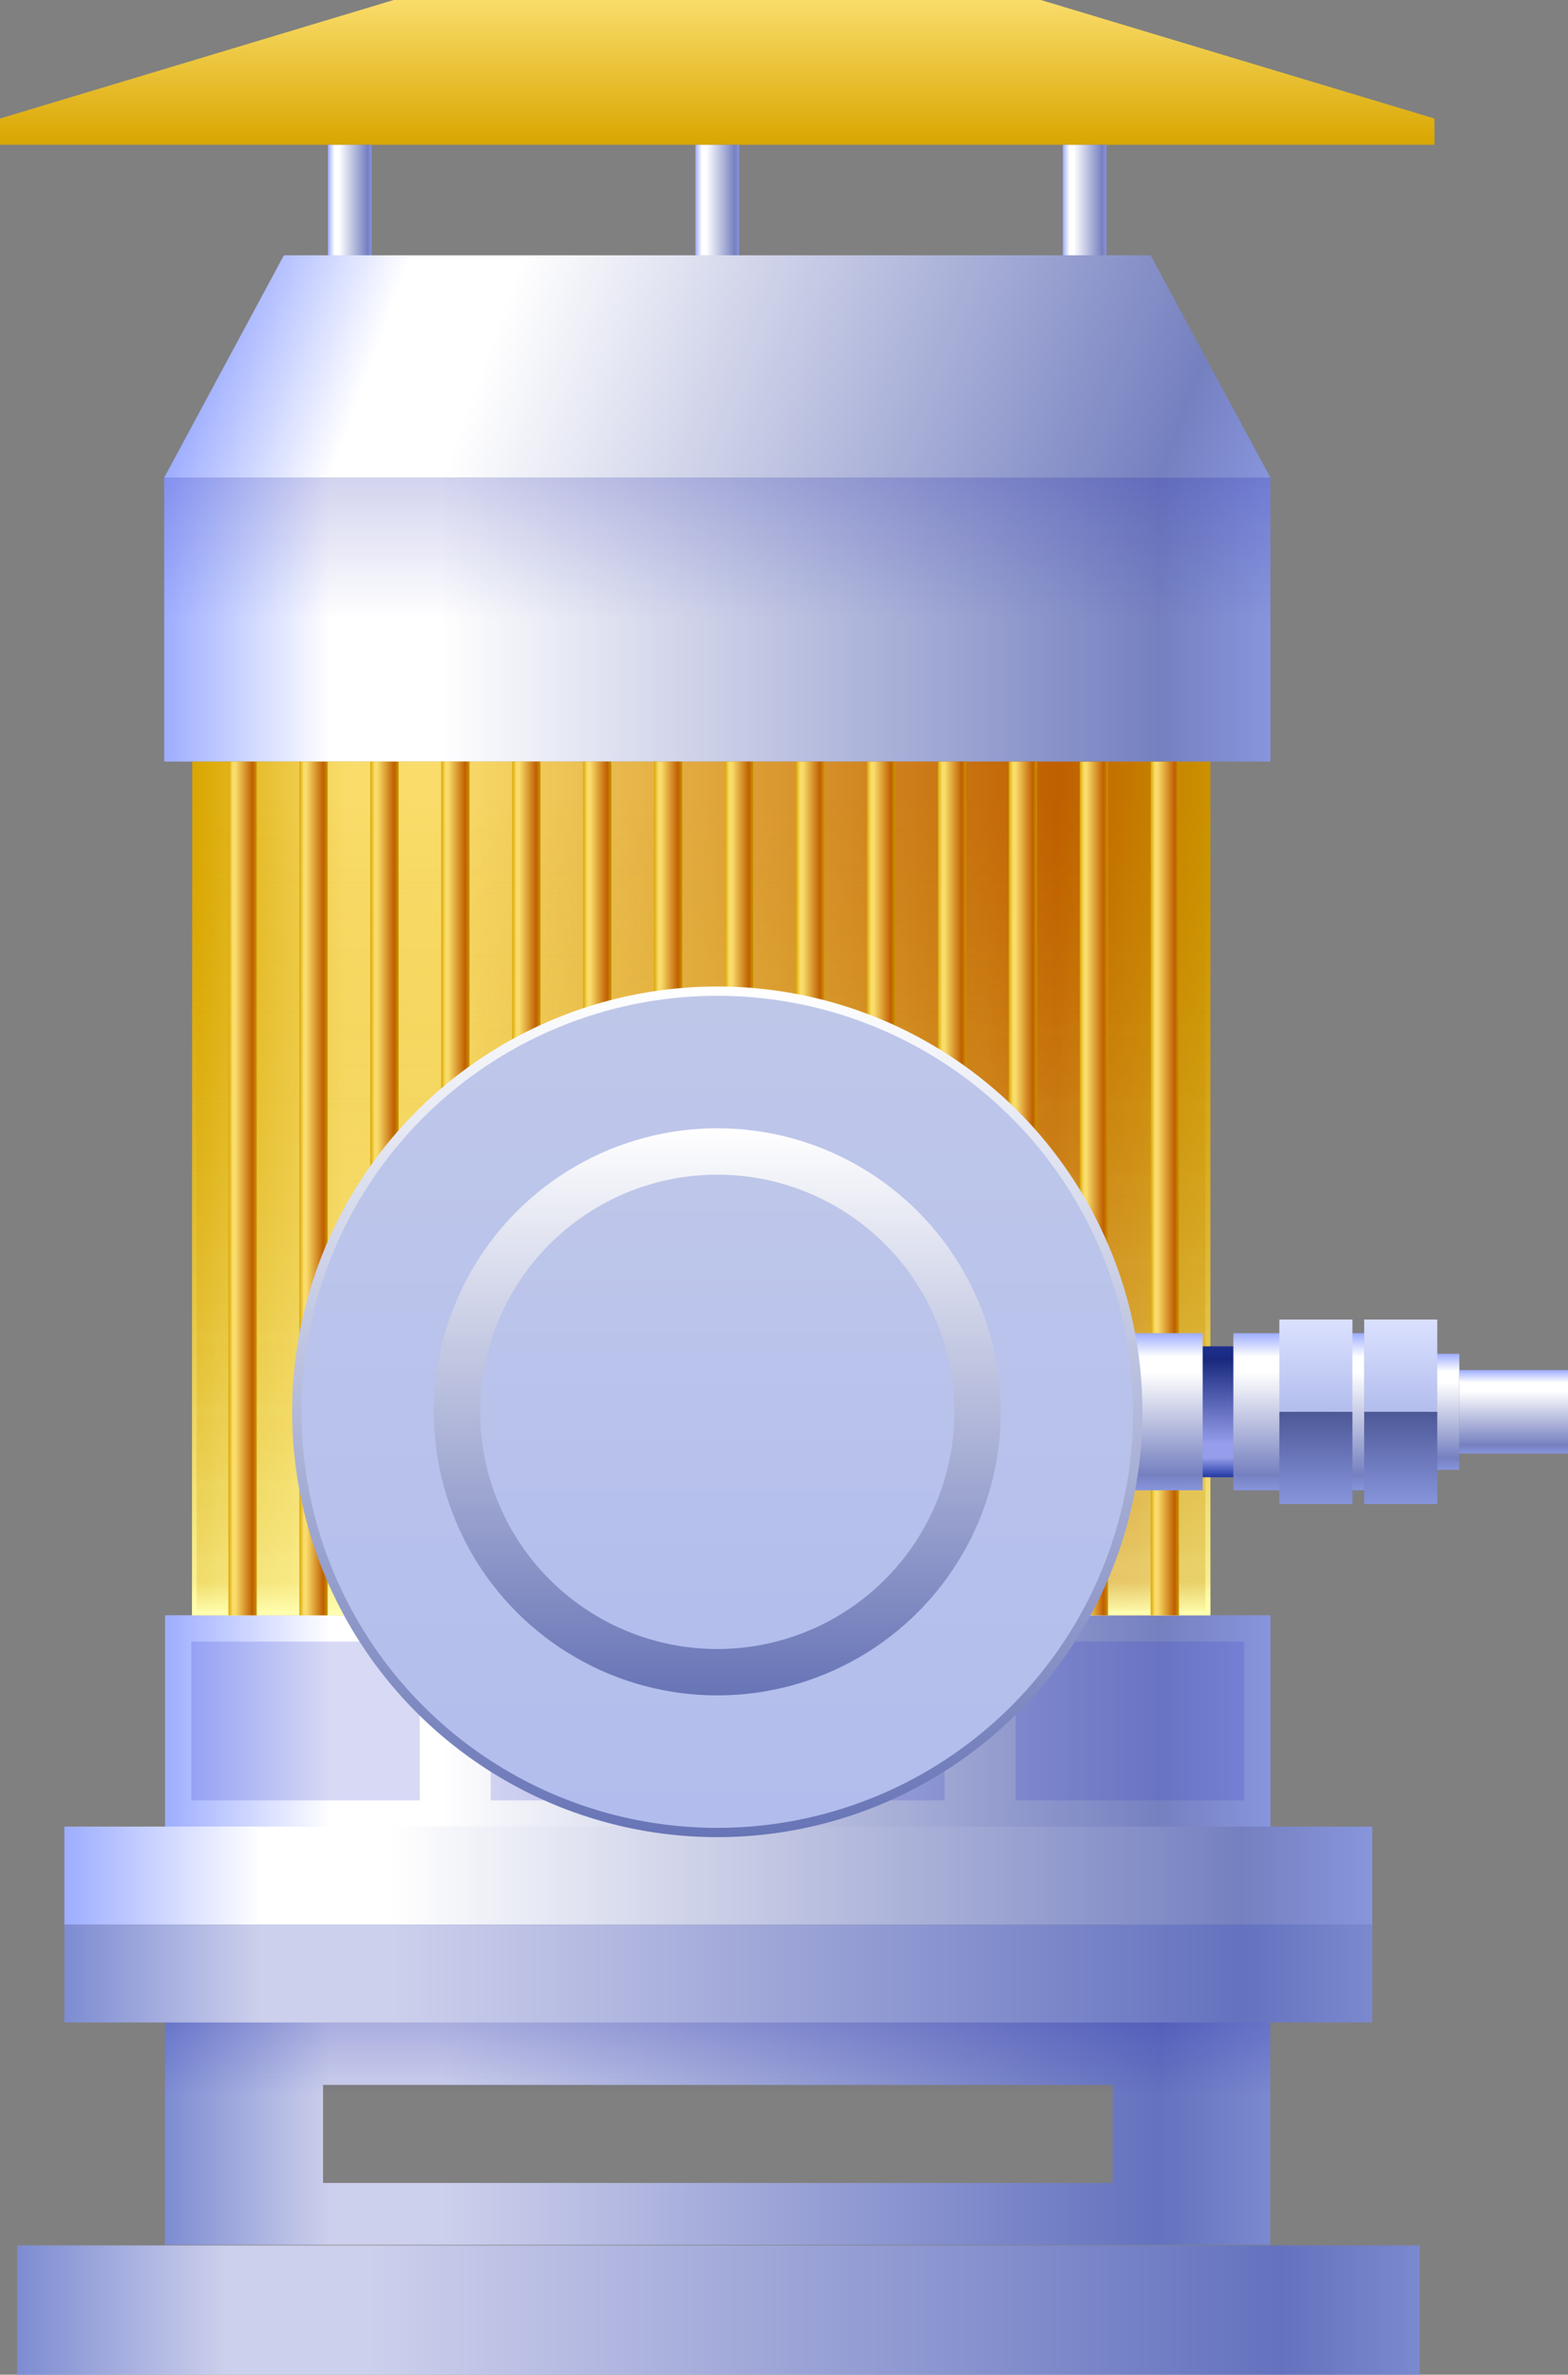 <svg xmlns="http://www.w3.org/2000/svg" xmlns:xlink="http://www.w3.org/1999/xlink" viewBox="0 0 169.11 256"><rect x="0" y="0" width="169.11" height="256" fill="#808080" stroke="none"/><defs><style>.cls-1{mix-blend-mode:overlay;}.cls-2{fill:url(#新建图案色板_1);}.cls-3,.cls-4{fill:none;}.cls-4{stroke:#fff;stroke-width:0.1px;}.cls-4,.cls-45,.cls-46{stroke-miterlimit:10;}.cls-5{isolation:isolate;}.cls-6{fill:url(#未命名的渐变_460);}.cls-7{fill:url(#未命名的渐变_115);}.cls-8{fill:url(#未命名的渐变_460-2);}.cls-9{fill:url(#未命名的渐变_460-3);}.cls-10{fill:url(#未命名的渐变_460-4);}.cls-11{fill:url(#未命名的渐变_460-5);}.cls-12,.cls-18{opacity:0.3;}.cls-12,.cls-15,.cls-18{mix-blend-mode:multiply;}.cls-12{fill:url(#未命名的渐变_464);}.cls-13{fill:url(#未命名的渐变_109);}.cls-14{fill:url(#未命名的渐变_465);}.cls-15,.cls-51{opacity:0.2;}.cls-16{fill:#3941cc;}.cls-17{fill:url(#未命名的渐变_1609);}.cls-18{fill:url(#未命名的渐变_464-2);}.cls-19{fill:url(#未命名的渐变_94);}.cls-20{fill:url(#未命名的渐变_96);}.cls-21{mask:url(#mask);}.cls-22{fill:url(#未命名的渐变_109-2);}.cls-23{fill:url(#未命名的渐变_109-3);}.cls-24{fill:url(#未命名的渐变_109-4);}.cls-25{fill:url(#未命名的渐变_109-5);}.cls-26{fill:url(#未命名的渐变_109-6);}.cls-27{fill:url(#未命名的渐变_109-7);}.cls-28{fill:url(#未命名的渐变_109-8);}.cls-29{fill:url(#未命名的渐变_109-9);}.cls-30{fill:url(#未命名的渐变_109-10);}.cls-31{fill:url(#未命名的渐变_109-11);}.cls-32{fill:url(#未命名的渐变_109-12);}.cls-33{fill:url(#未命名的渐变_109-13);}.cls-34{fill:url(#未命名的渐变_109-14);}.cls-35{fill:url(#未命名的渐变_109-15);}.cls-36{fill:url(#未命名的渐变_465-2);}.cls-37{fill:url(#未命名的渐变_1609-2);}.cls-38{fill:url(#未命名的渐变_1609-3);}.cls-39{fill:url(#未命名的渐变_943);}.cls-40{fill:url(#未命名的渐变_460-6);}.cls-41{fill:url(#未命名的渐变_460-7);}.cls-42{fill:url(#未命名的渐变_460-8);}.cls-43{fill:url(#未命名的渐变_460-9);}.cls-44{fill:url(#未命名的渐变_460-10);}.cls-45{fill:url(#未命名的渐变_979);stroke:url(#未命名的渐变_978);}.cls-46{stroke-width:5px;fill:url(#未命名的渐变_979-2);stroke:url(#未命名的渐变_978-2);}.cls-47{fill:url(#未命名的渐变_4711);}.cls-48{fill:url(#未命名的渐变_4795);}.cls-49{fill:url(#未命名的渐变_4711-2);}.cls-50{fill:url(#未命名的渐变_4795-2);}.cls-52{fill:#fff;}</style><pattern id="新建图案色板_1" data-name="新建图案色板 1" width="5" height="5" patternTransform="translate(10.17 90.59) scale(1.83 1.64)" patternUnits="userSpaceOnUse" viewBox="0 0 5 5"><rect class="cls-3" width="5" height="5"/><line class="cls-4" x1="2.5" x2="2.5" y2="5"/><line class="cls-4" x1="5" y1="2.5" y2="2.5"/></pattern><linearGradient id="未命名的渐变_460" x1="-264.15" y1="2109.44" x2="-264.15" y2="1990.14" gradientTransform="translate(-1972.43 -197.36) rotate(-90)" gradientUnits="userSpaceOnUse"><stop offset="0" stop-color="#8795dc"/><stop offset="0.1" stop-color="#7580c0"/><stop offset="0.75" stop-color="#fff"/><stop offset="0.85" stop-color="#fff"/><stop offset="1" stop-color="#9dadff"/></linearGradient><linearGradient id="未命名的渐变_115" x1="77.36" y1="15.61" x2="77.36" gradientUnits="userSpaceOnUse"><stop offset="0" stop-color="#d9a600"/><stop offset="1" stop-color="#f9dc6a"/></linearGradient><linearGradient id="未命名的渐变_460-2" x1="-218.92" y1="2052.14" x2="-218.92" y2="2047.43" xlink:href="#未命名的渐变_460"/><linearGradient id="未命名的渐变_460-3" x1="-218.92" y1="2091.77" x2="-218.92" y2="2087.06" xlink:href="#未命名的渐变_460"/><linearGradient id="未命名的渐变_460-4" x1="-218.92" y1="2012.52" x2="-218.92" y2="2007.8" xlink:href="#未命名的渐变_460"/><linearGradient id="未命名的渐变_460-5" x1="-259.51" y1="2105.56" x2="-221.17" y2="2000.21" xlink:href="#未命名的渐变_460"/><linearGradient id="未命名的渐变_464" x1="77.36" y1="66.8" x2="77.36" y2="51.49" gradientUnits="userSpaceOnUse"><stop offset="0" stop-color="#060ea4" stop-opacity="0"/><stop offset="1" stop-color="#060ea4" stop-opacity="0.6"/></linearGradient><linearGradient id="未命名的渐变_109" x1="20.72" y1="128.12" x2="130.53" y2="128.12" gradientTransform="translate(203.74 52.49) rotate(90)" gradientUnits="userSpaceOnUse"><stop offset="0" stop-color="#d9a600"/><stop offset="0.15" stop-color="#f9dc6a"/><stop offset="0.25" stop-color="#f9dc6a"/><stop offset="0.85" stop-color="#bf5f00"/><stop offset="1" stop-color="#ca9200"/></linearGradient><linearGradient id="未命名的渐变_465" x1="17.79" y1="185.52" x2="137.01" y2="185.52" gradientTransform="translate(262.92 108.12) rotate(90)" gradientUnits="userSpaceOnUse"><stop offset="0" stop-color="#9dadff"/><stop offset="0.15" stop-color="#fff"/><stop offset="0.25" stop-color="#fff"/><stop offset="0.9" stop-color="#7580c0"/><stop offset="1" stop-color="#8795dc"/></linearGradient><linearGradient id="未命名的渐变_1609" x1="17.79" y1="230.04" x2="137.01" y2="230.04" gradientUnits="userSpaceOnUse"><stop offset="0" stop-color="#7d8cd2"/><stop offset="0.15" stop-color="#cdd0ec"/><stop offset="0.25" stop-color="#cdd0ec"/><stop offset="0.9" stop-color="#6472bf"/><stop offset="1" stop-color="#7b89cf"/></linearGradient><linearGradient id="未命名的渐变_464-2" x1="77.4" y1="225.91" x2="77.4" y2="218.03" gradientTransform="translate(299.37 144.57) rotate(90)" xlink:href="#未命名的渐变_464"/><linearGradient id="未命名的渐变_94" x1="75.63" y1="174.13" x2="75.63" y2="85.97" gradientUnits="userSpaceOnUse"><stop offset="0" stop-color="#ffffb0"/><stop offset="0.04" stop-color="#ffffb0" stop-opacity="0.6"/><stop offset="1" stop-color="#d9a600" stop-opacity="0"/></linearGradient><linearGradient id="未命名的渐变_96" x1="75.63" y1="174.13" x2="75.63" y2="85.97" gradientUnits="userSpaceOnUse"><stop offset="0" stop-color="#ffffb0"/><stop offset="0.04" stop-color="#ffffb0" stop-opacity="0.6"/><stop offset="0.28" stop-color="#f4e47c" stop-opacity="0.42"/><stop offset="0.62" stop-color="#e5c339" stop-opacity="0.19"/><stop offset="0.87" stop-color="#dcae10" stop-opacity="0.05"/><stop offset="1" stop-color="#d9a600" stop-opacity="0"/></linearGradient><mask id="mask" x="0" y="2.55" width="130.54" height="171.58" maskUnits="userSpaceOnUse"><g class="cls-1"><rect class="cls-2" x="20.71" y="85.97" width="109.83" height="88.17"/></g></mask><linearGradient id="未命名的渐变_109-2" x1="24.64" y1="128.12" x2="27.68" y2="128.12" gradientTransform="translate(154.28 101.96) rotate(90)" xlink:href="#未命名的渐变_109"/><linearGradient id="未命名的渐变_109-3" x1="32.29" y1="128.12" x2="35.33" y2="128.12" gradientTransform="translate(161.93 94.31) rotate(90)" xlink:href="#未命名的渐变_109"/><linearGradient id="未命名的渐变_109-4" x1="39.94" y1="128.12" x2="42.98" y2="128.12" gradientTransform="translate(169.58 86.66) rotate(90)" xlink:href="#未命名的渐变_109"/><linearGradient id="未命名的渐变_109-5" x1="47.59" y1="128.12" x2="50.63" y2="128.12" gradientTransform="translate(177.23 79.01) rotate(90)" xlink:href="#未命名的渐变_109"/><linearGradient id="未命名的渐变_109-6" x1="55.24" y1="128.12" x2="58.29" y2="128.12" gradientTransform="translate(184.88 71.36) rotate(90)" xlink:href="#未命名的渐变_109"/><linearGradient id="未命名的渐变_109-7" x1="62.89" y1="128.12" x2="65.94" y2="128.12" gradientTransform="translate(192.53 63.71) rotate(90)" xlink:href="#未命名的渐变_109"/><linearGradient id="未命名的渐变_109-8" x1="70.54" y1="128.12" x2="73.59" y2="128.12" gradientTransform="translate(200.18 56.06) rotate(90)" xlink:href="#未命名的渐变_109"/><linearGradient id="未命名的渐变_109-9" x1="78.19" y1="128.12" x2="81.24" y2="128.12" gradientTransform="translate(207.83 48.41) rotate(90)" xlink:href="#未命名的渐变_109"/><linearGradient id="未命名的渐变_109-10" x1="85.84" y1="128.12" x2="88.89" y2="128.12" gradientTransform="translate(215.48 40.75) rotate(90)" xlink:href="#未命名的渐变_109"/><linearGradient id="未命名的渐变_109-11" x1="93.49" y1="128.12" x2="96.54" y2="128.12" gradientTransform="translate(223.13 33.1) rotate(90)" xlink:href="#未命名的渐变_109"/><linearGradient id="未命名的渐变_109-12" x1="101.14" y1="128.12" x2="104.19" y2="128.12" gradientTransform="translate(230.78 25.45) rotate(90)" xlink:href="#未命名的渐变_109"/><linearGradient id="未命名的渐变_109-13" x1="108.79" y1="128.12" x2="111.84" y2="128.12" gradientTransform="translate(238.43 17.8) rotate(90)" xlink:href="#未命名的渐变_109"/><linearGradient id="未命名的渐变_109-14" x1="116.44" y1="128.12" x2="119.49" y2="128.12" gradientTransform="translate(246.09 10.15) rotate(90)" xlink:href="#未命名的渐变_109"/><linearGradient id="未命名的渐变_109-15" x1="124.09" y1="128.12" x2="127.14" y2="128.12" gradientTransform="translate(253.74 2.5) rotate(90)" xlink:href="#未命名的渐变_109"/><linearGradient id="未命名的渐变_465-2" x1="6.94" y1="202.19" x2="148" y2="202.19" gradientTransform="matrix(1, 0, 0, 1, 0, 0)" xlink:href="#未命名的渐变_465"/><linearGradient id="未命名的渐变_1609-2" x1="6.94" y1="212.75" x2="148" y2="212.75" xlink:href="#未命名的渐变_1609"/><linearGradient id="未命名的渐变_1609-3" x1="1.84" y1="249.03" x2="153.11" y2="249.03" xlink:href="#未命名的渐变_1609"/><linearGradient id="未命名的渐变_943" x1="127.77" y1="159.25" x2="127.77" y2="145.14" gradientUnits="userSpaceOnUse"><stop offset="0" stop-color="#2238a4"/><stop offset="0.15" stop-color="#969eeb"/><stop offset="0.25" stop-color="#969eeb"/><stop offset="0.9" stop-color="#19297e"/><stop offset="1" stop-color="#1d308e"/></linearGradient><linearGradient id="未命名的渐变_460-6" x1="125.38" y1="160.67" x2="125.38" y2="143.72" gradientTransform="matrix(1, 0, 0, 1, 0, 0)" xlink:href="#未命名的渐变_460"/><linearGradient id="未命名的渐变_460-7" x1="136.37" y1="160.67" x2="136.37" y2="143.72" gradientTransform="matrix(1, 0, 0, 1, 0, 0)" xlink:href="#未命名的渐变_460"/><linearGradient id="未命名的渐变_460-8" x1="145.46" y1="160.67" x2="145.46" y2="143.72" gradientTransform="matrix(1, 0, 0, 1, 0, 0)" xlink:href="#未命名的渐变_460"/><linearGradient id="未命名的渐变_460-9" x1="155.72" y1="158.45" x2="155.72" y2="145.94" gradientTransform="matrix(1, 0, 0, 1, 0, 0)" xlink:href="#未命名的渐变_460"/><linearGradient id="未命名的渐变_460-10" x1="163.25" y1="156.69" x2="163.25" y2="147.7" gradientTransform="matrix(1, 0, 0, 1, 0, 0)" xlink:href="#未命名的渐变_460"/><linearGradient id="未命名的渐变_979" x1="77.36" y1="197.54" x2="77.36" y2="106.85" gradientUnits="userSpaceOnUse"><stop offset="0" stop-color="#b2bded"/><stop offset="1" stop-color="#bfc7e9"/></linearGradient><linearGradient id="未命名的渐变_978" x1="77.36" y1="198.04" x2="77.36" y2="106.35" gradientUnits="userSpaceOnUse"><stop offset="0" stop-color="#6774b6"/><stop offset="1" stop-color="#fff"/></linearGradient><linearGradient id="未命名的渐变_979-2" x1="77.36" y1="180.27" x2="77.36" y2="124.13" xlink:href="#未命名的渐变_979"/><linearGradient id="未命名的渐变_978-2" x1="77.36" y1="182.77" x2="77.36" y2="121.63" xlink:href="#未命名的渐变_978"/><linearGradient id="未命名的渐变_4711" x1="141.92" y1="152.2" x2="141.92" y2="142.25" gradientUnits="userSpaceOnUse"><stop offset="0" stop-color="#b2bded"/><stop offset="1" stop-color="#dbe1ff"/></linearGradient><linearGradient id="未命名的渐变_4795" x1="141.92" y1="162.14" x2="141.92" y2="152.2" gradientUnits="userSpaceOnUse"><stop offset="0" stop-color="#8795dc"/><stop offset="1" stop-color="#4d5897"/></linearGradient><linearGradient id="未命名的渐变_4711-2" x1="151.07" y1="152.2" x2="151.07" y2="142.25" xlink:href="#未命名的渐变_4711"/><linearGradient id="未命名的渐变_4795-2" x1="151.07" y1="162.14" x2="151.07" y2="152.2" xlink:href="#未命名的渐变_4795"/></defs><title>水泵（黄）</title><g class="cls-5"><g id="图层_2" data-name="图层 2"><g id="废气处理"><g id="水泵_黄_" data-name="水泵（黄）"><rect class="cls-6" x="17.71" y="51.49" width="119.3" height="30.61"/><polygon class="cls-7" points="112.26 0 154.71 12.78 154.71 15.61 0 15.61 0 12.78 42.46 0 112.26 0"/><rect class="cls-8" x="75" y="15.61" width="4.71" height="11.92"/><rect class="cls-9" x="114.63" y="15.61" width="4.71" height="11.92"/><rect class="cls-10" x="35.37" y="15.61" width="4.71" height="11.92"/><polygon class="cls-11" points="124.09 27.52 137.01 51.49 17.71 51.49 30.62 27.52 124.09 27.52"/><rect class="cls-12" x="17.71" y="51.49" width="119.3" height="15.3"/><rect class="cls-13" x="29.61" y="73.22" width="92.03" height="109.81" transform="translate(-52.49 203.74) rotate(-90)"/><rect class="cls-14" x="66.01" y="125.92" width="22.78" height="119.21" transform="translate(-108.12 262.92) rotate(-90)"/><g class="cls-15"><rect class="cls-16" x="20.63" y="176.97" width="24.64" height="17.12"/><rect class="cls-16" x="52.93" y="176.97" width="48.94" height="17.12"/><rect class="cls-16" x="109.54" y="176.97" width="24.64" height="17.12"/></g><path class="cls-17" d="M17.79,218v24H137V218ZM120,235.33H34.84V224.76H120Z"/><rect class="cls-18" x="73.46" y="162.36" width="7.89" height="119.21" transform="translate(-144.57 299.37) rotate(-90)"/><rect class="cls-19" x="20.71" y="85.97" width="109.83" height="88.17"/><path class="cls-20" d="M130,86.47v87.16H21.21V86.47H130m.5-.5H20.71v88.16H130.54V86Z"/><g class="cls-21"><rect class="cls-19" x="20.71" y="85.97" width="109.83" height="88.17"/></g><rect class="cls-22" x="-19.86" y="126.6" width="92.03" height="3.05" transform="translate(-101.96 154.28) rotate(-90)"/><rect class="cls-23" x="-12.21" y="126.6" width="92.03" height="3.05" transform="translate(-94.31 161.93) rotate(-90)"/><rect class="cls-24" x="-4.56" y="126.6" width="92.03" height="3.05" transform="translate(-86.66 169.58) rotate(-90)"/><rect class="cls-25" x="3.1" y="126.6" width="92.03" height="3.05" transform="translate(-79.01 177.23) rotate(-90)"/><rect class="cls-26" x="10.75" y="126.6" width="92.03" height="3.05" transform="translate(-71.36 184.88) rotate(-90)"/><rect class="cls-27" x="18.4" y="126.6" width="92.03" height="3.05" transform="translate(-63.71 192.53) rotate(-90)"/><rect class="cls-28" x="26.05" y="126.6" width="92.03" height="3.05" transform="translate(-56.06 200.18) rotate(-90)"/><rect class="cls-29" x="33.7" y="126.6" width="92.03" height="3.05" transform="translate(-48.41 207.83) rotate(-90)"/><rect class="cls-30" x="41.35" y="126.6" width="92.03" height="3.05" transform="translate(-40.75 215.48) rotate(-90)"/><rect class="cls-31" x="49" y="126.6" width="92.03" height="3.05" transform="translate(-33.1 223.13) rotate(-90)"/><rect class="cls-32" x="56.65" y="126.6" width="92.03" height="3.05" transform="translate(-25.45 230.78) rotate(-90)"/><rect class="cls-33" x="64.3" y="126.6" width="92.03" height="3.05" transform="translate(-17.8 238.43) rotate(-90)"/><rect class="cls-34" x="71.95" y="126.6" width="92.03" height="3.05" transform="translate(-10.15 246.09) rotate(-90)"/><rect class="cls-35" x="79.6" y="126.6" width="92.03" height="3.05" transform="translate(-2.5 253.74) rotate(-90)"/><rect class="cls-36" x="6.94" y="196.91" width="141.06" height="10.56"/><rect class="cls-37" x="6.94" y="207.47" width="141.06" height="10.56"/><rect class="cls-38" x="1.84" y="242.06" width="151.27" height="13.94"/><rect class="cls-39" x="121.06" y="145.14" width="13.42" height="14.11"/><rect class="cls-40" x="121.06" y="143.72" width="8.65" height="16.94"/><rect class="cls-41" x="133.02" y="143.72" width="6.69" height="16.94"/><rect class="cls-42" x="143.78" y="143.72" width="3.35" height="16.94"/><rect class="cls-43" x="154.04" y="145.94" width="3.35" height="12.51"/><rect class="cls-44" x="157.39" y="147.7" width="11.72" height="9"/><circle class="cls-45" cx="77.36" cy="152.2" r="45.35"/><circle class="cls-46" cx="77.36" cy="152.2" r="28.07"/><rect class="cls-47" x="137.98" y="142.25" width="7.88" height="9.94"/><rect class="cls-48" x="137.98" y="152.2" width="7.88" height="9.94"/><rect class="cls-49" x="147.13" y="142.25" width="7.88" height="9.94"/><rect class="cls-50" x="147.13" y="152.2" width="7.88" height="9.94"/>
</g></g></g></g></svg>